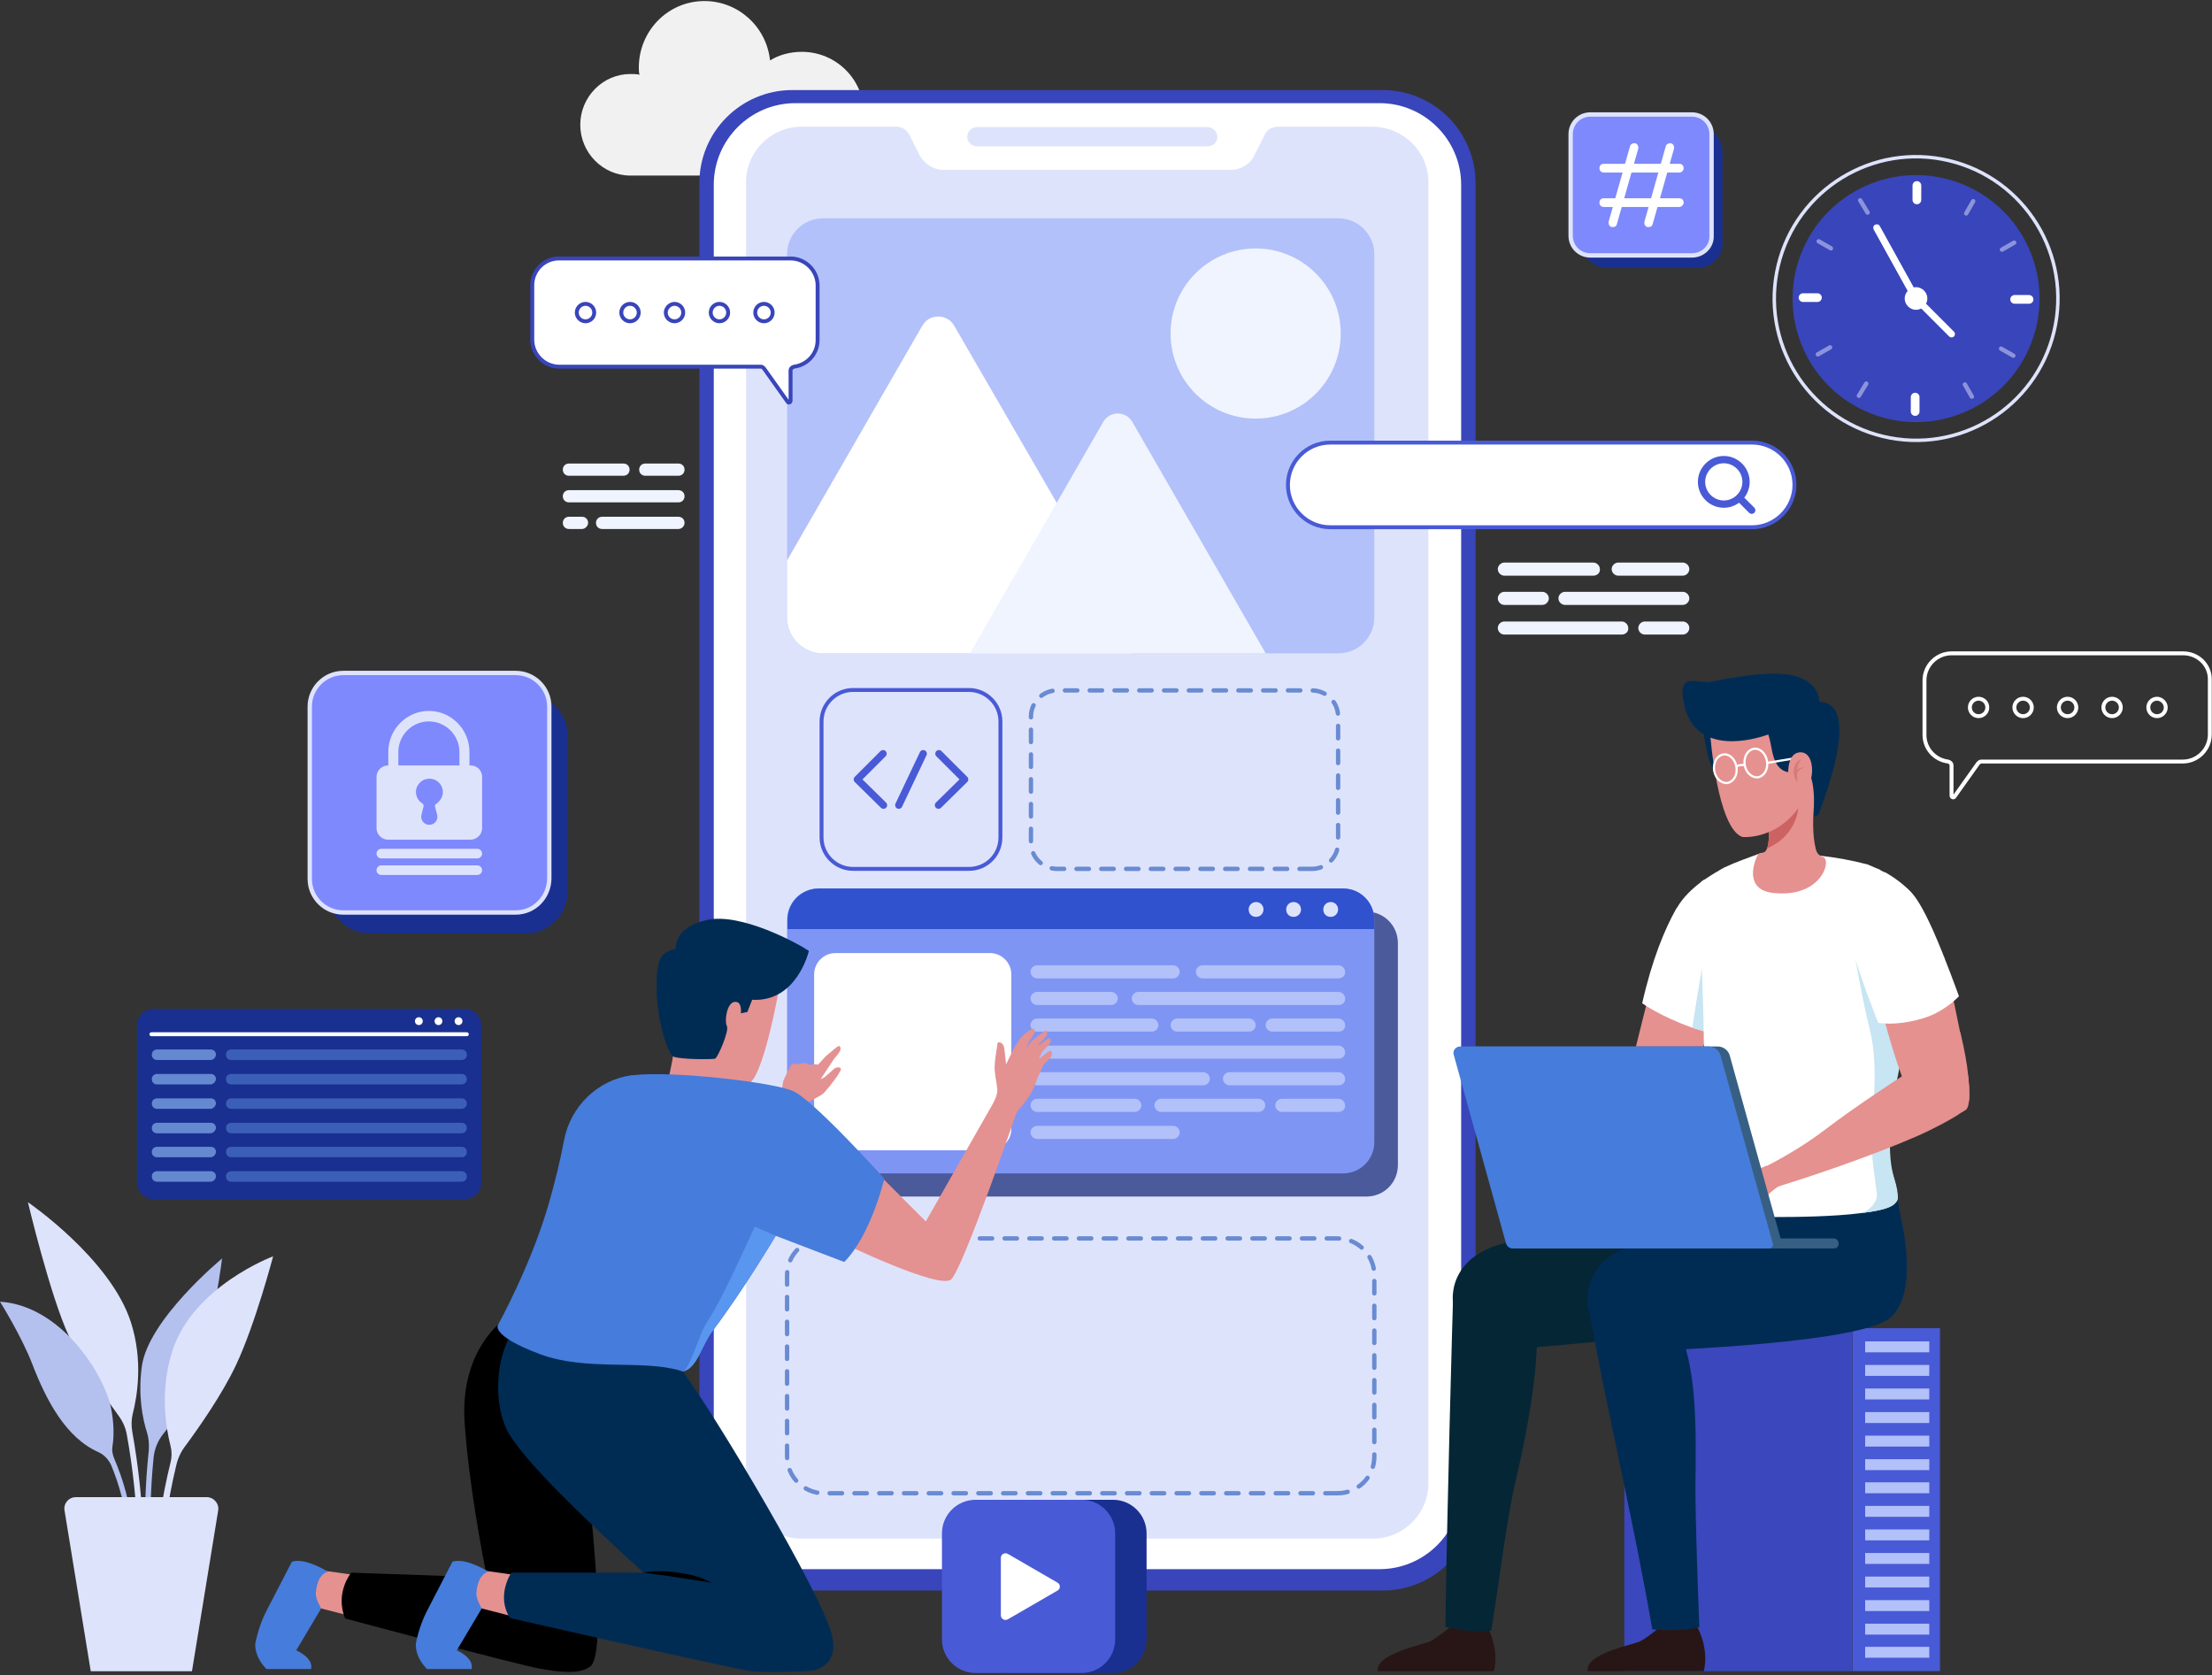 <svg width="507" height="384" viewBox="0 0 507 384" fill="none" xmlns="http://www.w3.org/2000/svg">
<rect x="0" y="0" width="507" height="384" fill="#333333" stroke="none"/>
<path d="M183.771 11.88C181.184 11.88 178.597 12.536 176.495 13.848C175.687 6.143 169.219 0.241 161.458 0.241C153.05 0.241 146.42 7.126 146.42 15.487C146.42 15.979 146.42 16.635 146.582 17.126C145.935 16.962 145.127 16.962 144.48 16.962C138.174 16.962 133 22.208 133 28.602C133 34.995 138.174 40.241 144.48 40.241H183.933C191.694 40.241 198 33.848 198 25.979C198 18.274 191.694 11.88 183.771 11.88Z" fill="#F1F1F1"/>
<path d="M316.901 364.541H181.601C169.801 364.541 160.301 354.941 160.301 343.241V41.941C160.301 30.141 169.901 20.641 181.601 20.641H316.901C328.701 20.641 338.201 30.241 338.201 41.941V343.141C338.301 354.941 328.701 364.541 316.901 364.541Z" fill="#3945BA"/>
<path d="M316.201 359.641H182.301C172.001 359.641 163.601 351.241 163.601 340.941V42.341C163.601 32.041 172.001 23.641 182.301 23.641H316.201C326.501 23.641 334.901 32.041 334.901 42.341V340.941C334.901 351.241 326.501 359.641 316.201 359.641Z" fill="white"/>
<path d="M327.401 41.741V339.941C327.401 346.941 321.701 352.641 314.701 352.641H183.701C176.701 352.641 171.001 346.941 171.001 339.941V41.741C171.001 34.741 176.701 29.041 183.701 29.041H205.501C206.701 29.041 207.801 29.741 208.401 30.841L210.701 35.441C211.801 37.541 213.901 38.941 216.301 38.941H282.001C284.401 38.941 286.601 37.641 287.601 35.441L289.901 30.841C290.401 29.741 291.601 29.041 292.801 29.041H314.601C321.701 29.141 327.401 34.741 327.401 41.741Z" fill="#DEE3FC"/>
<path d="M276.801 33.541H223.901C222.701 33.541 221.701 32.541 221.701 31.341C221.701 30.141 222.701 29.141 223.901 29.141H276.801C278.001 29.141 279.001 30.141 279.001 31.341C279.101 32.541 278.101 33.541 276.801 33.541Z" fill="#DEE3FC"/>
<path d="M306.6 342.241H188.8C184.2 342.241 180.4 338.441 180.4 333.841V292.241C180.4 287.641 184.2 283.841 188.8 283.841H306.6C311.2 283.841 315 287.641 315 292.241V333.841C315 338.541 311.2 342.241 306.6 342.241Z" stroke="#698BD1" stroke-miterlimit="10" stroke-linecap="round" stroke-linejoin="round" stroke-dasharray="2.84 2.84"/>
<path d="M300.701 199.141H242.301C239.001 199.141 236.301 196.441 236.301 193.141V164.241C236.301 160.941 239.001 158.241 242.301 158.241H300.701C304.001 158.241 306.701 160.941 306.701 164.241V193.141C306.701 196.441 304.001 199.141 300.701 199.141Z" stroke="#698BD1" stroke-miterlimit="10" stroke-linecap="round" stroke-linejoin="round" stroke-dasharray="2.84 2.84"/>
<path d="M313.201 274.241H192.501C188.501 274.241 185.301 271.041 185.301 267.041V216.141C185.301 212.141 188.501 208.941 192.501 208.941H313.201C317.201 208.941 320.401 212.141 320.401 216.141V267.041C320.401 271.041 317.201 274.241 313.201 274.241Z" fill="#4B5A9B"/>
<path d="M315 210.841V261.741C315 265.741 311.8 268.941 307.8 268.941H187.6C183.6 268.941 180.4 265.741 180.4 261.741V210.841C180.4 206.841 183.6 203.641 187.6 203.641H307.8C311.8 203.641 315 206.841 315 210.841Z" fill="#7F95F4"/>
<path d="M226.901 263.641H191.501C188.801 263.641 186.601 261.441 186.601 258.741V223.341C186.601 220.641 188.801 218.441 191.501 218.441H226.901C229.601 218.441 231.801 220.641 231.801 223.341V258.741C231.801 261.441 229.601 263.641 226.901 263.641Z" fill="white"/>
<path d="M268.9 224.241H237.7C236.9 224.241 236.2 223.541 236.2 222.741C236.2 221.941 236.9 221.241 237.7 221.241H268.9C269.7 221.241 270.4 221.941 270.4 222.741C270.4 223.541 269.7 224.241 268.9 224.241Z" fill="#B2C1F9"/>
<path d="M254.7 230.341H237.7C236.9 230.341 236.2 229.641 236.2 228.841C236.2 228.041 236.9 227.341 237.7 227.341H254.7C255.5 227.341 256.2 228.041 256.2 228.841C256.2 229.641 255.5 230.341 254.7 230.341Z" fill="#B2C1F9"/>
<path d="M306.8 230.341H260.9C260.1 230.341 259.4 229.641 259.4 228.841C259.4 228.041 260.1 227.341 260.9 227.341H306.8C307.6 227.341 308.3 228.041 308.3 228.841C308.4 229.641 307.7 230.341 306.8 230.341Z" fill="#B2C1F9"/>
<path d="M264 236.441H237.7C236.9 236.441 236.2 235.741 236.2 234.941C236.2 234.141 236.9 233.441 237.7 233.441H264C264.8 233.441 265.5 234.141 265.5 234.941C265.5 235.841 264.8 236.441 264 236.441Z" fill="#B2C1F9"/>
<path d="M286.3 236.441H269.8C269 236.441 268.3 235.741 268.3 234.941C268.3 234.141 269 233.441 269.8 233.441H286.3C287.1 233.441 287.8 234.141 287.8 234.941C287.8 235.841 287.1 236.441 286.3 236.441Z" fill="#B2C1F9"/>
<path d="M306.801 236.441H291.601C290.801 236.441 290.101 235.741 290.101 234.941C290.101 234.141 290.801 233.441 291.601 233.441H306.801C307.601 233.441 308.301 234.141 308.301 234.941C308.401 235.841 307.701 236.441 306.801 236.441Z" fill="#B2C1F9"/>
<path d="M306.8 242.641H237.7C236.9 242.641 236.2 241.941 236.2 241.141C236.2 240.341 236.9 239.641 237.7 239.641H306.8C307.6 239.641 308.3 240.341 308.3 241.141C308.4 241.941 307.7 242.641 306.8 242.641Z" fill="#B2C1F9"/>
<path d="M275.8 248.741H237.7C236.9 248.741 236.2 248.041 236.2 247.241C236.2 246.441 236.9 245.741 237.7 245.741H275.8C276.6 245.741 277.3 246.441 277.3 247.241C277.3 248.041 276.6 248.741 275.8 248.741Z" fill="#B2C1F9"/>
<path d="M306.8 248.741H281.8C281 248.741 280.3 248.041 280.3 247.241C280.3 246.441 281 245.741 281.8 245.741H306.8C307.6 245.741 308.3 246.441 308.3 247.241C308.4 248.041 307.7 248.741 306.8 248.741Z" fill="#B2C1F9"/>
<path d="M260.1 254.841H237.7C236.9 254.841 236.2 254.141 236.2 253.341C236.2 252.541 236.9 251.841 237.7 251.841H260.1C260.9 251.841 261.6 252.541 261.6 253.341C261.6 254.141 260.9 254.841 260.1 254.841Z" fill="#B2C1F9"/>
<path d="M288.501 254.841H266.101C265.301 254.841 264.601 254.141 264.601 253.341C264.601 252.541 265.301 251.841 266.101 251.841H288.501C289.301 251.841 290.001 252.541 290.001 253.341C290.001 254.141 289.301 254.841 288.501 254.841Z" fill="#B2C1F9"/>
<path d="M306.8 254.841H293.8C293 254.841 292.3 254.141 292.3 253.341C292.3 252.541 293 251.841 293.8 251.841H306.8C307.6 251.841 308.3 252.541 308.3 253.341C308.4 254.141 307.7 254.841 306.8 254.841Z" fill="#B2C1F9"/>
<path d="M268.9 261.041H237.7C236.9 261.041 236.2 260.341 236.2 259.541C236.2 258.741 236.9 258.041 237.7 258.041H268.9C269.7 258.041 270.4 258.741 270.4 259.541C270.4 260.341 269.7 261.041 268.9 261.041Z" fill="#B2C1F9"/>
<path d="M306.801 224.241H275.601C274.801 224.241 274.101 223.541 274.101 222.741C274.101 221.941 274.801 221.241 275.601 221.241H306.801C307.601 221.241 308.301 221.941 308.301 222.741C308.401 223.541 307.701 224.241 306.801 224.241Z" fill="#B2C1F9"/>
<path d="M315 210.841V212.941H180.5V210.841C180.5 206.841 183.7 203.641 187.7 203.641H307.9C311.8 203.641 315 206.841 315 210.841Z" fill="#3052CE"/>
<path d="M289.6 208.441C289.6 209.341 288.9 210.141 287.9 210.141C286.9 210.141 286.2 209.441 286.2 208.441C286.2 207.541 286.9 206.741 287.9 206.741C288.9 206.741 289.6 207.541 289.6 208.441Z" fill="#DEE3FC"/>
<path d="M298.2 208.441C298.2 209.341 297.5 210.141 296.5 210.141C295.5 210.141 294.8 209.441 294.8 208.441C294.8 207.541 295.5 206.741 296.5 206.741C297.5 206.741 298.2 207.541 298.2 208.441Z" fill="#DEE3FC"/>
<path d="M306.7 208.441C306.7 209.341 306 210.141 305 210.141C304 210.141 303.3 209.441 303.3 208.441C303.3 207.541 304 206.741 305 206.741C306 206.741 306.7 207.541 306.7 208.441Z" fill="#DEE3FC"/>
<path d="M222.101 199.141H195.501C191.601 199.141 188.301 195.941 188.301 191.941V165.341C188.301 161.441 191.501 158.141 195.501 158.141H222.101C226.001 158.141 229.301 161.341 229.301 165.341V191.941C229.301 195.941 226.101 199.141 222.101 199.141Z" stroke="#495AD6" stroke-width="0.896" stroke-miterlimit="10"/>
<path d="M202.401 172.741L196.501 178.641L202.501 184.541" stroke="#495AD6" stroke-width="1.672" stroke-miterlimit="10" stroke-linecap="round" stroke-linejoin="round"/>
<path d="M215.201 172.741L221.101 178.641L215.101 184.541" stroke="#495AD6" stroke-width="1.672" stroke-miterlimit="10" stroke-linecap="round" stroke-linejoin="round"/>
<path d="M211.601 172.741L206.001 184.541" stroke="#495AD6" stroke-width="1.672" stroke-miterlimit="10" stroke-linecap="round" stroke-linejoin="round"/>
<path d="M315 58.241V141.541C315 146.041 311.3 149.741 306.8 149.741H188.6C184.1 149.741 180.4 146.041 180.4 141.541V58.241C180.4 53.741 184.1 50.041 188.6 50.041H306.8C311.3 50.041 315 53.741 315 58.241Z" fill="#B2C1F9"/>
<path d="M287.801 95.941C298.57 95.941 307.301 87.21 307.301 76.441C307.301 65.671 298.57 56.941 287.801 56.941C277.031 56.941 268.301 65.671 268.301 76.441C268.301 87.21 277.031 95.941 287.801 95.941Z" fill="#F0F4FF"/>
<path d="M259.5 149.741H188.6C184.1 149.741 180.4 146.041 180.4 141.541V128.441L211.4 74.641C213 71.841 217.1 71.841 218.7 74.641L242.2 115.241L259.6 145.341C260.5 146.841 260.3 148.441 259.5 149.741Z" fill="white"/>
<path d="M290.101 149.741H222.301L242.201 115.241L252.901 96.641C254.401 94.141 258.001 94.141 259.501 96.641L290.101 149.741Z" fill="#F0F4FF"/>
<path d="M424.601 304.441H372.301V383.041H424.601V304.441Z" fill="#3B47BC"/>
<path d="M424.656 383.016H444.656V304.416H424.656V383.016Z" fill="#495AD6"/>
<path d="M442.201 307.441H427.501V309.941H442.201V307.441Z" fill="#B2C1F9"/>
<path d="M442.201 312.841H427.501V315.341H442.201V312.841Z" fill="#B2C1F9"/>
<path d="M442.201 318.241H427.501V320.741H442.201V318.241Z" fill="#B2C1F9"/>
<path d="M442.201 323.642H427.501V326.142H442.201V323.642Z" fill="#B2C1F9"/>
<path d="M442.201 329.042H427.501V331.542H442.201V329.042Z" fill="#B2C1F9"/>
<path d="M442.201 334.441H427.501V336.941H442.201V334.441Z" fill="#B2C1F9"/>
<path d="M442.201 339.741H427.501V342.241H442.201V339.741Z" fill="#B2C1F9"/>
<path d="M442.201 345.142H427.501V347.642H442.201V345.142Z" fill="#B2C1F9"/>
<path d="M442.201 350.542H427.501V353.042H442.201V350.542Z" fill="#B2C1F9"/>
<path d="M442.201 355.941H427.501V358.441H442.201V355.941Z" fill="#B2C1F9"/>
<path d="M442.201 361.341H427.501V363.841H442.201V361.341Z" fill="#B2C1F9"/>
<path d="M442.201 366.741H427.501V369.241H442.201V366.741Z" fill="#B2C1F9"/>
<path d="M442.201 372.142H427.501V374.642H442.201V372.142Z" fill="#B2C1F9"/>
<path d="M442.201 377.441H427.501V379.941H442.201V377.441Z" fill="#B2C1F9"/>
<path d="M363.901 383.041H390.501C390.501 383.041 392.001 378.341 388.801 372.441C388.801 372.441 386.701 374.141 380.301 373.041C380.301 373.041 377.601 375.341 375.801 376.241C373.801 377.041 363.101 379.141 363.901 383.041Z" fill="#281616"/>
<path d="M365.701 308.141C367.401 318.341 375.301 353.041 378.701 373.441C384.901 373.941 387.901 373.241 389.501 372.941C389.201 365.841 388.601 348.741 388.601 341.241C388.701 328.541 389.301 311.941 383.701 302.741L365.001 304.241C365.101 305.241 365.201 306.041 365.301 306.641C365.501 307.141 365.601 307.641 365.701 308.141Z" fill="#002C54"/>
<path d="M315.801 383.041H342.401C342.401 383.041 343.901 378.341 340.701 372.441C340.701 372.441 338.601 374.141 332.201 373.041C332.201 373.041 329.501 375.341 327.701 376.241C325.701 377.041 315.101 379.141 315.801 383.041Z" fill="#281616"/>
<path d="M331.301 372.842C336.401 374.142 340.101 373.942 341.801 373.742C343.201 365.542 345.401 347.442 347.501 338.942C350.601 325.742 353.701 307.642 351.501 301.142L333.101 296.542C333.001 297.142 331.501 352.642 331.301 372.842Z" fill="#052635"/>
<path d="M404.6 277.641C404.2 274.041 403.8 271.341 403.8 271.341L383.2 276.341L365.7 280.341C359.2 281.741 351.4 283.541 344.5 285.041C336.8 286.841 331.6 292.641 333.3 300.441L335.2 309.841C346 309.741 397 304.841 401.3 302.641C406.4 300.241 407.8 291.441 404.6 277.641Z" fill="#052635"/>
<path d="M435.401 277.642C435.001 274.042 433.301 270.142 433.301 270.142L414.101 276.442L396.601 280.442C390.101 281.842 382.301 283.642 375.401 285.142C367.701 286.942 362.501 292.742 364.201 300.542L366.101 309.942C376.901 309.842 422.201 308.242 432.201 302.742C437.001 300.042 438.601 291.442 435.401 277.642Z" fill="#002C54"/>
<path d="M377.7 248.142C377.7 248.142 386.8 244.042 389.4 248.142C390.8 250.442 389.8 254.642 386.7 256.342C383.6 258.142 366 265.542 349.3 269.742C349.3 269.742 348.6 267.442 347.4 265.042C347.4 265.042 354.9 261.942 362.3 256.742C369.8 251.542 377.7 248.142 377.7 248.142Z" fill="#E5918F"/>
<path d="M380.001 219.642L372.201 250.942C372.201 250.942 373.001 258.842 381.001 254.942C389.001 251.042 394.301 226.142 394.301 226.142L380.001 219.642Z" fill="#E5918F"/>
<path d="M393.3 237.142C392.3 236.942 391.4 236.642 390.5 236.342C389.6 236.042 388.7 235.842 387.9 235.542C380.5 232.942 376.4 229.942 376.4 229.942C378.7 219.742 381.6 212.942 384.1 208.442C384.2 208.342 384.2 208.242 384.3 208.142C384.4 208.042 384.4 207.942 384.5 207.842C385.8 205.642 387.8 203.742 389.9 202.142C390.1 201.942 390.3 201.842 390.6 201.642L391.5 217.942L391.7 219.642L393.3 237.142Z" fill="white"/>
<path d="M393.3 237.142C392.3 236.942 391.4 236.642 390.5 236.342C389.6 236.042 388.7 235.842 387.9 235.542C389.5 224.542 390.9 217.642 390.9 217.642L391.7 219.642L393.3 237.142Z" fill="#C7E5F2"/>
<path d="M439.501 208.841C439.301 213.641 438.501 221.441 437.701 229.241C437.501 231.741 437.201 234.241 437.101 236.641C437.001 238.141 434.701 246.141 434.601 247.541C434.201 254.341 430.901 259.441 434.001 269.841C434.801 272.341 434.901 273.641 434.901 274.641C434.901 275.341 434.001 276.141 433.601 276.341C432.301 277.141 429.701 277.641 426.501 278.041C420.301 278.841 411.901 278.941 406.801 278.941C400.001 278.941 389.801 277.841 388.501 276.141C387.301 274.541 388.401 272.241 389.001 269.141C391.501 254.941 390.601 247.441 390.501 237.241C390.501 236.941 390.501 236.741 390.501 236.441C390.201 220.641 389.201 207.041 389.901 202.141C390.101 201.941 390.301 201.841 390.601 201.641C391.701 200.941 392.701 200.241 393.801 199.641C393.901 199.641 394.001 199.541 394.101 199.441C394.401 199.241 394.701 199.141 395.001 198.941C395.101 198.841 395.201 198.841 395.401 198.741C397.701 197.641 401.101 196.441 403.001 195.741C403.201 195.641 403.501 195.541 403.701 195.541C405.501 195.441 407.501 195.441 409.601 195.441C411.401 195.541 414.301 195.741 417.401 196.141C420.901 196.541 424.701 197.241 427.701 198.041C427.701 198.041 427.701 198.041 427.801 198.041C428.401 198.241 432.101 199.641 435.901 203.741C437.001 205.141 438.401 206.841 439.501 208.841Z" fill="white"/>
<path d="M434.101 269.841C434.901 272.341 435.001 273.641 435.001 274.641C435.001 275.341 434.101 276.141 433.701 276.341C432.401 277.141 429.801 277.641 426.601 278.041C427.901 277.841 430.201 275.841 430.201 273.941C430.201 272.641 428.501 263.841 429.001 258.141C429.501 252.441 430.401 243.441 428.601 236.141C426.801 228.941 425.201 219.341 425.201 219.341L435.101 225.341C435.101 225.341 436.401 227.141 437.801 229.341C437.601 231.841 437.301 234.341 437.201 236.741C437.001 238.141 430.901 259.441 434.101 269.841Z" fill="#C7E5F2"/>
<path d="M390.401 167.042C390.401 167.042 391.301 177.441 394.701 178.141C398.101 178.841 397.301 174.441 397.301 174.441L396.801 169.542L390.401 167.042Z" fill="#002C54"/>
<path d="M406.301 204.641C399.601 203.841 402.101 197.242 403.001 195.742C403.201 195.642 404.401 195.342 404.501 195.242C404.701 195.042 404.901 194.841 405.001 194.441C405.701 192.741 405.401 189.242 405.301 189.042V188.441C405.401 188.041 405.501 187.642 405.601 187.242L409.101 184.441L416.601 178.542C416.601 178.542 414.601 188.441 416.201 194.641C416.301 195.141 416.601 195.741 417.201 196.141C417.401 196.241 417.601 196.341 417.901 196.441C419.901 197.341 417.301 205.941 406.301 204.641Z" fill="#E5918F"/>
<path d="M412.201 184.841C412.201 184.841 412.101 191.441 405.001 194.441C405.701 192.741 405.401 189.241 405.301 189.041L408.301 186.741L412.201 184.841Z" fill="#CC6362"/>
<path d="M392.001 168.441C392.001 168.441 393.601 189.941 399.401 191.841C399.401 191.841 406.801 192.541 412.101 185.341C413.601 183.241 415.601 182.841 416.201 180.341C417.201 176.341 418.701 168.841 416.801 164.341C414.201 157.941 392.301 152.841 392.001 168.441Z" fill="#E5918F"/>
<path d="M417.001 160.841C416.901 156.941 412.901 155.441 412.901 155.441C409.001 153.641 400.801 154.441 392.301 156.241C390.301 156.641 387.801 155.441 386.401 156.441C384.701 157.641 386.401 162.941 386.401 162.941C389.701 172.841 401.701 169.641 405.301 168.341C406.201 170.841 406.001 174.441 408.201 176.241C409.401 177.241 411.501 177.341 413.701 176.941C414.001 177.441 415.001 177.841 415.201 178.541C415.901 180.841 415.801 184.441 415.801 187.241L416.801 186.741C416.901 186.041 427.401 161.141 417.001 160.841Z" fill="#002C54"/>
<path d="M398.001 175.741C398.301 177.541 397.401 179.141 396.001 179.441C394.601 179.641 393.201 178.441 392.901 176.641C392.601 174.841 393.501 173.241 394.901 172.941C396.301 172.641 397.701 173.941 398.001 175.741Z" stroke="white" stroke-width="0.501" stroke-miterlimit="10"/>
<path d="M405.001 174.441C405.301 176.241 404.401 177.841 403.001 178.141C401.601 178.341 400.201 177.141 399.901 175.341C399.601 173.541 400.501 171.941 401.901 171.641C403.301 171.341 404.701 172.641 405.001 174.441Z" stroke="white" stroke-width="0.501" stroke-miterlimit="10"/>
<path d="M398.002 175.741C398.002 175.741 398.302 175.241 399.902 175.341" stroke="white" stroke-width="0.501" stroke-miterlimit="10"/>
<path d="M405.102 174.841L411.102 173.841" stroke="white" stroke-width="0.501" stroke-miterlimit="10"/>
<path d="M411.501 181.541C415.601 183.141 416.901 172.941 413.001 172.441C410.001 172.141 409.901 176.241 409.901 176.241C409.901 176.241 409.201 180.641 411.501 181.541Z" fill="#E5918F"/>
<g opacity="0.5">
<path d="M412.902 174.042C412.202 174.842 412.002 175.642 411.902 176.542C411.802 176.942 411.902 177.441 411.902 177.941C411.902 178.441 412.002 178.842 412.002 179.342C411.802 179.142 411.702 178.942 411.602 178.742C411.502 178.542 411.402 178.242 411.302 178.042C411.202 177.542 411.102 177.042 411.102 176.542C411.202 176.042 411.302 175.542 411.602 175.042C412.002 174.442 412.402 174.142 412.902 174.042Z" fill="#CC6362"/>
<path d="M413.501 175.941C413.101 176.041 412.701 176.241 412.401 176.541C412.101 176.841 411.901 177.241 411.901 177.541L411.201 177.341C411.401 176.841 411.801 176.441 412.201 176.241C412.601 175.941 413.101 175.841 413.501 175.941Z" fill="#CC6362"/>
</g>
<path d="M451.301 252.341C449.501 254.441 442.601 256.041 439.301 253.041C438.301 252.141 437.101 249.641 435.901 246.641C433.001 238.841 430.201 227.241 430.201 227.241L445.601 219.341C445.601 219.341 447.601 228.241 449.301 236.741C449.301 236.741 449.301 236.841 449.301 236.941C449.901 239.641 450.401 242.341 450.801 244.641C450.801 244.741 450.801 244.741 450.801 244.841C451.301 247.541 451.501 250.341 451.301 252.341Z" fill="#E5918F"/>
<path d="M424.301 216.441C425.801 222.641 430.501 234.441 430.501 234.441C433.801 234.941 438.201 234.341 441.801 233.041C446.001 231.541 449.001 228.341 449.001 228.341C449.001 228.341 445.901 219.641 443.101 213.341C440.601 207.741 439.101 205.641 438.001 204.441C436.401 202.741 433.701 200.741 431.901 199.841L424.301 216.441Z" fill="white"/>
<path d="M443.901 220.442L434.801 216.542L427.701 198.142C427.701 198.142 429.001 198.542 430.701 199.242C430.701 199.242 430.801 199.242 430.901 199.342C430.901 199.342 431.001 199.342 431.001 199.442C432.501 200.142 438.501 203.642 442.601 216.442C442.601 216.542 442.701 216.642 442.701 216.742C443.101 218.242 443.501 219.442 443.601 220.042C443.601 220.142 443.601 220.142 443.601 220.242C443.801 220.242 443.801 220.342 443.901 220.442Z" fill="white"/>
<path d="M451.301 252.341C451.201 253.441 450.901 254.341 450.301 254.541C450.201 254.641 448.901 255.341 448.901 255.441C447.001 256.641 443.601 258.541 439.301 260.441C429.001 264.941 414.001 270.041 405.901 272.441C405.901 272.441 405.101 270.141 403.901 267.741C403.901 267.741 411.201 264.341 418.401 258.841C425.601 253.341 436.001 246.641 436.001 246.641L438.601 243.541C438.601 243.541 447.901 234.941 449.401 236.741C449.401 236.741 449.401 236.841 449.401 236.941C449.601 237.841 450.401 241.141 450.901 244.641C450.901 244.741 450.901 244.741 450.901 244.841C451.301 247.541 451.501 250.341 451.301 252.341Z" fill="#E5918F"/>
<path d="M404.901 267.141C404.901 267.141 403.101 268.241 401.201 267.841C400.201 267.641 399.801 267.241 399.001 267.041C398.201 266.941 396.201 266.641 395.201 266.141C394.201 265.641 393.801 265.641 393.801 266.641C393.801 267.641 395.801 268.541 396.301 268.741C396.801 269.041 397.501 269.941 397.601 270.041C397.701 270.141 394.301 271.941 393.401 271.541C393.401 271.541 393.101 272.341 393.301 272.841C393.501 273.341 394.101 273.441 394.201 273.641C394.301 273.841 394.001 274.341 394.201 274.741C394.301 275.141 395.001 275.141 395.201 275.641C395.401 276.241 395.201 276.241 395.401 276.841C395.601 277.441 396.401 277.541 396.501 277.841C396.601 278.141 396.601 278.541 396.901 278.741C397.201 278.941 400.201 277.941 401.401 277.541C402.501 277.041 405.401 272.841 408.701 271.341L404.901 267.141Z" fill="#E5918F"/>
<path d="M420.301 286.141H396.801V283.841H420.301C420.901 283.841 421.401 284.341 421.401 284.941C421.501 285.641 421.001 286.141 420.301 286.141Z" fill="#375F84"/>
<path d="M407.601 286.141H348.801C348.101 286.141 347.501 285.641 347.301 285.041L335.301 241.741C335.001 240.741 335.801 239.841 336.801 239.841H393.701C395.001 239.841 396.201 240.741 396.501 242.041L408.501 285.241C408.601 285.641 408.201 286.141 407.601 286.141Z" fill="#375F84"/>
<path d="M405.501 286.141H346.701C346.001 286.141 345.401 285.641 345.201 285.041L333.201 241.741C332.901 240.741 333.701 239.841 334.701 239.841H391.601C392.901 239.841 394.101 240.741 394.401 242.041L406.401 285.241C406.401 285.641 406.001 286.141 405.501 286.141Z" fill="#467CDB"/>
<path d="M172.301 258.141L179.101 251.141C179.101 251.141 179.301 248.041 179.701 247.341C180.101 246.641 181.001 244.241 181.501 243.941C182.001 243.641 182.901 243.941 182.901 243.941C182.901 243.941 183.801 243.641 184.301 243.641C184.701 243.641 185.501 244.041 185.501 244.041C185.501 244.041 186.501 243.941 186.901 243.941C187.301 243.941 187.501 244.041 187.501 244.041C187.501 244.041 189.101 242.141 189.901 241.541C190.701 240.941 191.901 239.741 192.301 239.741C192.601 239.741 192.801 240.341 192.501 240.941C192.201 241.541 191.201 242.641 191.201 242.641L188.101 247.341C188.101 247.341 188.601 247.141 188.901 246.941C189.201 246.741 191.101 245.041 191.201 244.941C191.301 244.841 192.201 244.341 192.701 244.841C193.201 245.341 189.401 249.941 188.801 250.541C188.201 251.141 184.801 252.841 184.801 252.841C184.801 252.841 181.201 259.341 180.801 259.841C180.501 260.341 172.301 258.141 172.301 258.141Z" fill="#E49191"/>
<path d="M178.7 225.841C178.7 225.841 174.9 247.941 171.3 248.441C171.3 248.441 157 249.041 153.8 231.641C151 216.641 162.1 213.341 167.3 214.541C172.5 215.741 179.8 216.441 178.7 225.841Z" fill="#E49191"/>
<path d="M166.1 244.941C166.1 244.941 164.1 247.641 163.4 254.141C163.4 254.141 157.4 255.041 151.9 252.141C151.9 252.141 154.9 242.941 155.2 232.941" fill="#E49191"/>
<path d="M162.101 210.841C154.301 212.541 154.901 217.441 154.901 217.441C151.201 218.341 150.501 219.841 150.501 226.641C150.501 233.441 153.001 241.541 154.301 242.141C155.601 242.841 163.301 242.841 163.901 242.641C164.501 242.441 167.201 236.241 166.601 235.141C166.001 234.041 166.601 229.741 168.401 229.641C170.201 229.441 169.801 232.241 169.801 232.241L171.301 231.941L172.401 229.141C182.701 229.741 185.401 217.941 185.401 217.941C182.901 216.241 169.901 209.141 162.101 210.841Z" fill="#002C54"/>
<path d="M75.301 360.141L83.201 361.241L80.601 370.441L72.001 368.241C72.001 368.241 68.501 363.541 73.801 360.041C74.001 359.941 74.901 360.041 75.301 360.141Z" fill="#E5918F"/>
<path d="M134.301 336.441L122.601 301.141C122.601 301.141 119.101 299.841 117.301 301.141C117.301 301.141 105.201 307.641 106.501 326.241C107.501 340.241 110.401 355.441 111.601 361.541L80.501 360.441C80.501 360.441 76.701 365.041 79.1 370.941C79.1 370.941 118.201 381.441 123.701 382.441C128.201 383.241 133.101 383.841 135.401 381.841C139.601 378.241 134.301 336.441 134.301 336.441Z" fill="black"/>
<path d="M112.101 360.141L120.001 361.241L117.401 370.441L108.801 368.241C108.801 368.241 105.301 363.541 110.601 360.041C110.801 359.941 111.701 360.041 112.101 360.141Z" fill="#E5918F"/>
<path d="M109.201 364.941C109.001 366.741 110.601 368.441 110.301 368.841C110.001 369.341 104.701 378.241 104.701 378.241C104.701 378.241 108.701 379.941 108.101 382.541H97.901C97.901 382.541 95.201 380.141 95.301 376.741C95.301 376.741 96.001 372.841 97.801 369.341C99.601 365.841 103.701 357.941 103.701 357.941C103.701 357.941 104.901 357.441 107.101 358.041C109.601 358.741 112.001 360.241 112.001 360.241C112.001 360.241 109.601 360.441 109.201 364.941Z" fill="#467CDB"/>
<path d="M190.601 374.441C188.101 365.041 164.501 325.141 156.501 314.341C140.101 307.241 122.601 301.141 122.601 301.141C115.401 302.841 111.801 317.441 115.901 327.141C118.701 333.841 136.601 350.541 147.501 360.441H117.201C117.201 360.441 113.601 365.741 116.901 370.841C116.901 370.841 167.301 382.341 171.701 382.941C176.101 383.541 186.001 382.941 186.001 382.941C186.001 382.941 192.701 382.241 190.601 374.441Z" fill="#002C54"/>
<path d="M72.401 364.941C72.201 366.741 73.801 368.441 73.501 368.841C73.201 369.341 67.901 378.241 67.901 378.241C67.901 378.241 71.901 379.941 71.301 382.541H61.101C61.101 382.541 58.401 380.141 58.501 376.741C58.501 376.741 59.201 372.841 61.001 369.341C62.801 365.841 66.901 357.941 66.901 357.941C66.901 357.941 68.101 357.441 70.301 358.041C72.801 358.741 75.201 360.241 75.201 360.241C75.201 360.241 72.801 360.441 72.401 364.941Z" fill="#467CDB"/>
<path d="M228.501 251.341L212.201 279.941L200.601 268.341L191.001 282.641L193.801 283.941L192.801 284.741C192.801 284.741 215.301 295.641 218.001 293.241C220.701 290.841 233.201 254.441 233.201 254.441L228.501 251.341Z" fill="#E49191"/>
<path d="M202.7 270.141C202.7 270.141 199.6 283.141 193.5 289.241L177.8 283.241C177.8 283.241 170.5 295.541 163.4 304.941C160.7 308.541 159.8 313.641 156.5 314.341C156.3 314.241 156.1 314.241 155.9 314.141C147.2 311.541 134.3 314.341 123.7 310.341C112 305.941 114.2 303.541 114.2 303.541C114.2 303.541 121.3 290.741 125.4 277.141C127.2 271.141 128.5 265.541 129.3 261.241C130.8 253.541 137 247.541 144.7 246.441C144.8 246.441 144.9 246.441 145 246.441C153.9 245.341 177.2 248.041 181.7 250.041C186.2 251.841 202.7 270.141 202.7 270.141Z" fill="#467CDB"/>
<path d="M177.801 283.241C177.801 283.241 170.501 295.541 163.401 304.941C160.701 308.541 159.801 313.641 156.501 314.341C157.901 313.841 160.301 306.441 161.101 304.741C161.901 303.041 163.301 301.441 166.201 295.541C169.101 289.741 173.001 281.141 173.001 281.141L177.801 283.241Z" fill="#5996EF"/>
<path d="M147.501 360.441C150.101 359.941 152.801 360.041 155.501 360.441C156.801 360.641 158.101 360.841 159.401 361.241C160.701 361.541 161.901 362.141 163.101 362.741L159.201 362.141C157.901 361.941 156.601 361.741 155.301 361.541C152.801 361.141 150.201 360.841 147.501 360.441Z" fill="black"/>
<path d="M240.701 240.841C240.401 240.841 238.801 242.141 238.001 242.841L238.901 241.041C238.901 241.041 240.101 239.841 240.601 239.241C241.001 238.541 240.801 237.941 240.501 237.941C240.301 237.941 238.801 239.041 237.901 239.741L238.101 239.341C238.101 239.341 239.301 238.141 239.801 237.541C240.201 236.841 240.001 236.241 239.701 236.241C239.401 236.241 236.501 238.541 236.501 238.541L235.101 240.341L236.101 238.341C236.101 238.341 236.601 237.641 237.001 236.941C237.401 236.241 237.101 236.041 236.901 235.741C236.701 235.541 234.801 236.941 234.301 237.441C233.801 238.041 232.301 240.341 232.201 240.641L230.601 243.941C230.501 242.941 230.301 241.341 230.201 240.341C230.001 238.841 228.701 238.541 228.601 239.241C228.601 239.941 227.801 243.541 228.001 245.441C228.201 247.341 228.501 248.641 228.601 249.741C228.701 250.841 227.601 253.041 227.601 253.041C227.601 253.041 232.101 255.841 232.901 255.041C233.601 254.241 235.201 252.341 236.001 251.041C237.101 249.341 237.801 247.041 237.801 247.041L239.201 244.041C239.201 244.041 240.401 242.841 240.901 242.241C241.301 241.441 241.001 240.841 240.701 240.841Z" fill="#E49191"/>
<path d="M500.4 149.741H447.3C443.9 149.741 441.1 152.541 441.1 155.941V168.441C441.1 171.541 443.4 174.141 446.5 174.541C446.9 174.641 447.3 174.941 447.3 175.441V182.341C447.3 182.741 447.8 182.941 448 182.541L453.4 174.941C453.6 174.741 453.8 174.541 454.1 174.541H500.3C503.7 174.541 506.5 171.741 506.5 168.341V155.841C506.6 152.441 503.8 149.741 500.4 149.741Z" stroke="white" stroke-width="0.896" stroke-miterlimit="10"/>
<path d="M455.5 162.141C455.5 163.241 454.6 164.141 453.5 164.141C452.4 164.141 451.5 163.241 451.5 162.141C451.5 161.041 452.4 160.141 453.5 160.141C454.6 160.141 455.5 161.041 455.5 162.141Z" stroke="white" stroke-width="0.896" stroke-miterlimit="10"/>
<path d="M465.7 162.141C465.7 163.241 464.8 164.141 463.7 164.141C462.6 164.141 461.7 163.241 461.7 162.141C461.7 161.041 462.6 160.141 463.7 160.141C464.8 160.141 465.7 161.041 465.7 162.141Z" stroke="white" stroke-width="0.896" stroke-miterlimit="10"/>
<path d="M475.9 162.141C475.9 163.241 475 164.141 473.9 164.141C472.8 164.141 471.9 163.241 471.9 162.141C471.9 161.041 472.8 160.141 473.9 160.141C475 160.141 475.9 161.041 475.9 162.141Z" stroke="white" stroke-width="0.896" stroke-miterlimit="10"/>
<path d="M486.1 162.141C486.1 163.241 485.2 164.141 484.1 164.141C483 164.141 482.1 163.241 482.1 162.141C482.1 161.041 483 160.141 484.1 160.141C485.2 160.141 486.1 161.041 486.1 162.141Z" stroke="white" stroke-width="0.896" stroke-miterlimit="10"/>
<path d="M496.4 162.141C496.4 163.241 495.5 164.141 494.4 164.141C493.3 164.141 492.4 163.241 492.4 162.141C492.4 161.041 493.3 160.141 494.4 160.141C495.4 160.141 496.4 161.041 496.4 162.141Z" stroke="white" stroke-width="0.896" stroke-miterlimit="10"/>
<path d="M128.1 59.241H181.2C184.6 59.241 187.4 62.041 187.4 65.441V77.941C187.4 81.041 185.1 83.641 182 84.041C181.6 84.141 181.2 84.441 181.2 84.941V91.841C181.2 92.241 180.7 92.441 180.5 92.041L175.1 84.441C174.9 84.241 174.7 84.041 174.4 84.041H128.2C124.8 84.041 122 81.241 122 77.841V65.341C122 62.041 124.7 59.241 128.1 59.241Z" fill="white" stroke="#3945BA" stroke-width="0.896" stroke-miterlimit="10"/>
<path d="M173.101 71.641C173.101 72.741 174.001 73.641 175.101 73.641C176.201 73.641 177.101 72.741 177.101 71.641C177.101 70.541 176.201 69.641 175.101 69.641C174.001 69.641 173.101 70.541 173.101 71.641Z" fill="white" stroke="#3945BA" stroke-width="0.896" stroke-miterlimit="10"/>
<path d="M162.9 71.641C162.9 72.741 163.8 73.641 164.9 73.641C166 73.641 166.9 72.741 166.9 71.641C166.9 70.541 166 69.641 164.9 69.641C163.8 69.641 162.9 70.541 162.9 71.641Z" fill="white" stroke="#3945BA" stroke-width="0.896" stroke-miterlimit="10"/>
<path d="M152.601 71.641C152.601 72.741 153.501 73.641 154.601 73.641C155.701 73.641 156.601 72.741 156.601 71.641C156.601 70.541 155.701 69.641 154.601 69.641C153.601 69.641 152.601 70.541 152.601 71.641Z" fill="white" stroke="#3945BA" stroke-width="0.896" stroke-miterlimit="10"/>
<path d="M142.4 71.641C142.4 72.741 143.3 73.641 144.4 73.641C145.5 73.641 146.4 72.741 146.4 71.641C146.4 70.541 145.5 69.641 144.4 69.641C143.3 69.641 142.4 70.541 142.4 71.641Z" fill="white" stroke="#3945BA" stroke-width="0.896" stroke-miterlimit="10"/>
<path d="M132.2 71.641C132.2 72.741 133.1 73.641 134.2 73.641C135.3 73.641 136.2 72.741 136.2 71.641C136.2 70.541 135.3 69.641 134.2 69.641C133.1 69.641 132.2 70.541 132.2 71.641Z" fill="white" stroke="#3945BA" stroke-width="0.896" stroke-miterlimit="10"/>
<path d="M401.599 120.841H304.899C299.599 120.841 295.199 116.541 295.199 111.141C295.199 105.841 299.499 101.441 304.899 101.441H401.599C406.899 101.441 411.299 105.741 411.299 111.141C411.299 116.441 406.899 120.841 401.599 120.841Z" fill="white" stroke="#495AD6" stroke-width="0.896" stroke-miterlimit="10"/>
<path d="M400.199 110.441C400.199 113.241 397.899 115.541 395.099 115.541C392.299 115.541 389.999 113.241 389.999 110.441C389.999 107.641 392.299 105.341 395.099 105.341C397.899 105.341 400.199 107.641 400.199 110.441Z" stroke="#495AD6" stroke-width="1.672" stroke-miterlimit="10"/>
<path d="M398.699 114.141L401.499 116.941" stroke="#495AD6" stroke-width="1.672" stroke-miterlimit="10" stroke-linecap="round"/>
<path d="M255.101 383.441H230.801C226.501 383.441 223.101 379.941 223.101 375.741V351.441C223.101 347.141 226.601 343.741 230.801 343.741H255.101C259.401 343.741 262.801 347.241 262.801 351.441V375.741C262.801 380.041 259.401 383.441 255.101 383.441Z" fill="#193091"/>
<path d="M247.9 383.441H223.6C219.3 383.441 215.9 379.941 215.9 375.741V351.441C215.9 347.141 219.4 343.741 223.6 343.741H247.9C252.2 343.741 255.6 347.241 255.6 351.441V375.741C255.6 380.041 252.1 383.441 247.9 383.441Z" fill="#495AD6"/>
<path d="M231 356.141L242.4 362.741C243.1 363.141 243.1 364.141 242.4 364.541L231 371.141C230.3 371.541 229.4 371.041 229.4 370.241V357.041C229.4 356.241 230.3 355.741 231 356.141Z" fill="white"/>
<path d="M365.201 131.941H344.801C344.001 131.941 343.301 131.241 343.301 130.441C343.301 129.641 344.001 128.941 344.801 128.941H365.201C366.001 128.941 366.701 129.641 366.701 130.441C366.801 131.241 366.101 131.941 365.201 131.941Z" fill="#F0F4FF"/>
<path d="M385.7 131.941H370.9C370.1 131.941 369.4 131.241 369.4 130.441C369.4 129.641 370.1 128.941 370.9 128.941H385.7C386.5 128.941 387.2 129.641 387.2 130.441C387.2 131.241 386.5 131.941 385.7 131.941Z" fill="#F0F4FF"/>
<path d="M353.501 138.642H344.801C344.001 138.642 343.301 137.942 343.301 137.142C343.301 136.342 344.001 135.642 344.801 135.642H353.501C354.301 135.642 355.001 136.342 355.001 137.142C355.001 137.942 354.301 138.642 353.501 138.642Z" fill="#F0F4FF"/>
<path d="M385.701 138.642H358.701C357.901 138.642 357.201 137.942 357.201 137.142C357.201 136.342 357.901 135.642 358.701 135.642H385.701C386.501 135.642 387.201 136.342 387.201 137.142C387.201 137.942 386.501 138.642 385.701 138.642Z" fill="#F0F4FF"/>
<path d="M371.701 145.441H344.801C344.001 145.441 343.301 144.741 343.301 143.941C343.301 143.141 344.001 142.441 344.801 142.441H371.701C372.501 142.441 373.201 143.141 373.201 143.941C373.301 144.741 372.601 145.441 371.701 145.441Z" fill="#F0F4FF"/>
<path d="M385.701 145.441H377.001C376.201 145.441 375.501 144.741 375.501 143.941C375.501 143.141 376.201 142.441 377.001 142.441H385.701C386.501 142.441 387.201 143.141 387.201 143.941C387.201 144.741 386.501 145.441 385.701 145.441Z" fill="#F0F4FF"/>
<path d="M106.5 274.841H35.2C33.1 274.841 31.4 273.141 31.4 271.041V235.041C31.4 232.941 33.1 231.241 35.2 231.241H106.5C108.6 231.241 110.3 232.941 110.3 235.041V271.041C110.4 273.141 108.6 274.841 106.5 274.841Z" fill="#193091"/>
<path d="M34.7 237.041H107" stroke="white" stroke-width="0.896" stroke-miterlimit="10" stroke-linecap="round"/>
<path d="M105.1 234.941C105.597 234.941 106 234.538 106 234.041C106 233.544 105.597 233.141 105.1 233.141C104.603 233.141 104.2 233.544 104.2 234.041C104.2 234.538 104.603 234.941 105.1 234.941Z" fill="white"/>
<path d="M100.501 234.941C100.998 234.941 101.401 234.538 101.401 234.041C101.401 233.544 100.998 233.141 100.501 233.141C100.004 233.141 99.601 233.544 99.601 234.041C99.601 234.538 100.004 234.941 100.501 234.941Z" fill="white"/>
<path d="M96.001 234.941C96.498 234.941 96.901 234.538 96.901 234.041C96.901 233.544 96.498 233.141 96.001 233.141C95.504 233.141 95.101 233.544 95.101 234.041C95.101 234.538 95.504 234.941 96.001 234.941Z" fill="white"/>
<path d="M48.201 242.941H36.001C35.301 242.941 34.801 242.441 34.801 241.741C34.801 241.041 35.301 240.541 36.001 240.541H48.301C49.001 240.541 49.501 241.041 49.501 241.741C49.401 242.441 48.901 242.941 48.201 242.941Z" fill="#6589D1"/>
<path d="M48.201 248.541H36.001C35.301 248.541 34.801 248.041 34.801 247.341C34.801 246.641 35.301 246.141 36.001 246.141H48.301C49.001 246.141 49.501 246.641 49.501 247.341C49.401 247.941 48.901 248.541 48.201 248.541Z" fill="#6589D1"/>
<path d="M48.201 254.141H36.001C35.301 254.141 34.801 253.641 34.801 252.941C34.801 252.241 35.301 251.741 36.001 251.741H48.301C49.001 251.741 49.501 252.241 49.501 252.941C49.401 253.541 48.901 254.141 48.201 254.141Z" fill="#6589D1"/>
<path d="M48.201 259.741H36.001C35.301 259.741 34.801 259.241 34.801 258.541C34.801 257.841 35.301 257.341 36.001 257.341H48.301C49.001 257.341 49.501 257.841 49.501 258.541C49.401 259.141 48.901 259.741 48.201 259.741Z" fill="#6589D1"/>
<path d="M48.201 265.241H36.001C35.301 265.241 34.801 264.741 34.801 264.041C34.801 263.341 35.301 262.841 36.001 262.841H48.301C49.001 262.841 49.501 263.341 49.501 264.041C49.401 264.741 48.901 265.241 48.201 265.241Z" fill="#6589D1"/>
<path d="M48.201 270.841H36.001C35.301 270.841 34.801 270.341 34.801 269.641C34.801 268.941 35.301 268.441 36.001 268.441H48.301C49.001 268.441 49.501 268.941 49.501 269.641C49.401 270.341 48.901 270.841 48.201 270.841Z" fill="#6589D1"/>
<path d="M105.801 242.941H53.001C52.301 242.941 51.801 242.441 51.801 241.741C51.801 241.041 52.301 240.541 53.001 240.541H105.801C106.501 240.541 107.001 241.041 107.001 241.741C107.001 242.441 106.501 242.941 105.801 242.941Z" fill="#3B5FB7"/>
<path d="M105.801 248.541H53.001C52.301 248.541 51.801 248.041 51.801 247.341C51.801 246.641 52.301 246.141 53.001 246.141H105.801C106.501 246.141 107.001 246.641 107.001 247.341C107.001 247.941 106.501 248.541 105.801 248.541Z" fill="#3B5FB7"/>
<path d="M105.801 254.141H53.001C52.301 254.141 51.801 253.641 51.801 252.941C51.801 252.241 52.301 251.741 53.001 251.741H105.801C106.501 251.741 107.001 252.241 107.001 252.941C107.001 253.541 106.501 254.141 105.801 254.141Z" fill="#3B5FB7"/>
<path d="M105.801 259.741H53.001C52.301 259.741 51.801 259.241 51.801 258.541C51.801 257.841 52.301 257.341 53.001 257.341H105.801C106.501 257.341 107.001 257.841 107.001 258.541C107.001 259.141 106.501 259.741 105.801 259.741Z" fill="#3B5FB7"/>
<path d="M105.801 265.241H53.001C52.301 265.241 51.801 264.741 51.801 264.041C51.801 263.341 52.301 262.841 53.001 262.841H105.801C106.501 262.841 107.001 263.341 107.001 264.041C107.001 264.741 106.501 265.241 105.801 265.241Z" fill="#3B5FB7"/>
<path d="M105.801 270.841H53.001C52.301 270.841 51.801 270.341 51.801 269.641C51.801 268.941 52.301 268.441 53.001 268.441H105.801C106.501 268.441 107.001 268.941 107.001 269.641C107.001 270.341 106.501 270.841 105.801 270.841Z" fill="#3B5FB7"/>
<path d="M470.785 75.992C474.967 58.537 464.207 40.996 446.751 36.814C429.296 32.632 411.755 43.392 407.572 60.847C403.39 78.303 414.151 95.844 431.606 100.026C449.062 104.208 466.603 93.448 470.785 75.992Z" stroke="#DEE3FC" stroke-width="0.79" stroke-miterlimit="10"/>
<path d="M450.623 94.317C464.916 87.994 471.376 71.28 465.053 56.987C458.729 42.694 442.015 36.233 427.722 42.557C413.429 48.88 406.968 65.594 413.292 79.887C419.616 94.18 436.329 100.641 450.623 94.317Z" fill="#3945BA"/>
<path d="M441.762 68.415C441.762 69.814 440.562 71.014 439.162 71.014C437.762 71.014 436.562 69.814 436.562 68.415C436.562 67.014 437.762 65.814 439.162 65.814C440.562 65.814 441.762 67.014 441.762 68.415Z" fill="white"/>
<path d="M438.861 67.915C438.461 68.115 437.961 68.014 437.761 67.615L429.461 52.615C429.261 52.215 429.361 51.715 429.761 51.515C430.161 51.315 430.661 51.415 430.861 51.815L439.161 66.815C439.461 67.215 439.261 67.715 438.861 67.915Z" fill="white"/>
<path d="M439.562 68.814C439.862 68.514 440.362 68.514 440.662 68.814L447.862 76.014C448.162 76.314 448.162 76.814 447.862 77.114C447.562 77.414 447.062 77.414 446.762 77.114L439.562 69.914C439.262 69.614 439.262 69.114 439.562 68.814Z" fill="white"/>
<path d="M439.361 45.815V42.515" stroke="white" stroke-width="2" stroke-miterlimit="10" stroke-linecap="round"/>
<path d="M461.762 68.615H465.062" stroke="white" stroke-width="2" stroke-miterlimit="10" stroke-linecap="round"/>
<path d="M438.962 91.015V94.315" stroke="white" stroke-width="2" stroke-miterlimit="10" stroke-linecap="round"/>
<path d="M416.562 68.215H413.262" stroke="white" stroke-width="2" stroke-miterlimit="10" stroke-linecap="round"/>
<g opacity="0.5">
<path d="M428.062 48.715L426.362 45.915" stroke="#DEE3FC" stroke-miterlimit="10" stroke-linecap="round"/>
<path d="M458.862 57.215L461.662 55.615" stroke="#DEE3FC" stroke-miterlimit="10" stroke-linecap="round"/>
<path d="M450.362 88.115L451.962 90.915" stroke="#DEE3FC" stroke-miterlimit="10" stroke-linecap="round"/>
<path d="M419.462 79.615L416.662 81.215" stroke="#DEE3FC" stroke-miterlimit="10" stroke-linecap="round"/>
</g>
<g opacity="0.5">
<path d="M419.661 56.915L416.861 55.315" stroke="#DEE3FC" stroke-miterlimit="10" stroke-linecap="round"/>
<path d="M450.661 48.915L452.261 46.115" stroke="#DEE3FC" stroke-miterlimit="10" stroke-linecap="round"/>
<path d="M458.661 79.915L461.461 81.514" stroke="#DEE3FC" stroke-miterlimit="10" stroke-linecap="round"/>
<path d="M427.762 87.915L426.062 90.715" stroke="#DEE3FC" stroke-miterlimit="10" stroke-linecap="round"/>
</g>
<path d="M120.5 213.941H84.8C79.5 213.941 75.2 209.641 75.2 204.341V168.641C75.2 163.341 79.5 159.041 84.8 159.041H120.5C125.8 159.041 130.1 163.341 130.1 168.641V204.341C130.1 209.641 125.8 213.941 120.5 213.941Z" fill="#193091"/>
<path d="M118.2 209.141H78.7C74.5 209.141 71 205.741 71 201.441V161.941C71 157.741 74.4 154.241 78.7 154.241H118.2C122.4 154.241 125.9 157.641 125.9 161.941V201.441C125.8 205.741 122.4 209.141 118.2 209.141Z" fill="#7E89FD" stroke="#DEE3FC" stroke-miterlimit="10"/>
<path d="M107.9 175.441H107.6V172.341C107.6 167.141 103.4 162.941 98.3 162.941C93.2 162.941 89 167.141 89 172.341V175.441H88.9C87.5 175.441 86.3 176.641 86.3 178.041V189.841C86.3 191.241 87.5 192.441 88.9 192.441H107.9C109.3 192.441 110.5 191.241 110.5 189.841V178.041C110.5 176.641 109.4 175.441 107.9 175.441ZM91.3 172.341C91.3 168.541 94.4 165.341 98.3 165.341C102.1 165.341 105.3 168.441 105.3 172.341V175.441H91.3V172.341Z" fill="#DEE3FC"/>
<path d="M101.5 181.542C101.5 179.642 99.8 178.142 97.8 178.542C96.6 178.742 95.7 179.742 95.4 180.842C95.1 182.242 95.8 183.542 96.8 184.142C97 184.242 97.1 184.542 97.1 184.742L96.6 186.742C96.3 187.942 97.2 189.042 98.4 189.042C99.6 189.042 100.5 187.942 100.2 186.742L99.7 184.842C99.6 184.642 99.8 184.342 100 184.242C100.8 183.642 101.5 182.742 101.5 181.542Z" fill="#7E89FD"/>
<path d="M109.4 196.742H87.4C86.8 196.742 86.3 196.241 86.3 195.641C86.3 195.041 86.8 194.542 87.4 194.542H109.4C110 194.542 110.5 195.041 110.5 195.641C110.5 196.241 110 196.742 109.4 196.742Z" fill="#DEE3FC"/>
<path d="M109.4 200.541H87.4C86.8 200.541 86.3 200.041 86.3 199.441C86.3 198.841 86.8 198.341 87.4 198.341H109.4C110 198.341 110.5 198.841 110.5 199.441C110.5 200.041 110 200.541 109.4 200.541Z" fill="#DEE3FC"/>
<path d="M389.2 61.341H368.2C365.1 61.341 362.6 58.841 362.6 55.741V34.741C362.6 31.641 365.1 29.141 368.2 29.141H389.2C392.3 29.141 394.8 31.641 394.8 34.741V55.741C394.9 58.841 392.3 61.341 389.2 61.341Z" fill="#193091"/>
<path d="M387.8 58.541H364.5C362 58.541 360 56.541 360 54.041V30.741C360 28.241 362 26.241 364.5 26.241H387.8C390.3 26.241 392.3 28.241 392.3 30.741V54.041C392.4 56.541 390.3 58.541 387.8 58.541Z" fill="#7E89FD" stroke="#DEE3FC" stroke-miterlimit="10"/>
<path d="M369.7 52.041C369.6 52.041 369.5 52.041 369.4 52.041C368.9 51.941 368.6 51.341 368.7 50.841L373.6 33.541C373.7 33.041 374.3 32.741 374.8 32.841C375.3 32.941 375.6 33.541 375.5 34.041L370.6 51.341C370.5 51.841 370.1 52.041 369.7 52.041Z" fill="white"/>
<path d="M377.9 52.041C377.8 52.041 377.7 52.041 377.6 52.041C377.1 51.941 376.8 51.341 376.9 50.841L381.8 33.541C381.9 33.041 382.5 32.741 383 32.841C383.5 32.941 383.8 33.541 383.7 34.041L378.8 51.341C378.7 51.841 378.3 52.041 377.9 52.041Z" fill="white"/>
<path d="M384.9 39.541H367.6C367 39.541 366.6 39.142 366.6 38.541C366.6 37.941 367 37.541 367.6 37.541H384.9C385.5 37.541 385.9 37.941 385.9 38.541C385.9 39.142 385.4 39.541 384.9 39.541Z" fill="white"/>
<path d="M384.9 47.441H367.6C367 47.441 366.6 47.041 366.6 46.441C366.6 45.841 367 45.441 367.6 45.441H384.9C385.5 45.441 385.9 45.841 385.9 46.441C385.9 46.941 385.4 47.441 384.9 47.441Z" fill="white"/>
<path d="M142.9 109.041H130.4C129.6 109.041 129 108.441 129 107.641C129 106.841 129.6 106.241 130.4 106.241H142.9C143.7 106.241 144.3 106.841 144.3 107.641C144.3 108.441 143.7 109.041 142.9 109.041Z" fill="#F0F4FF"/>
<path d="M155.5 115.141H130.4C129.6 115.141 129 114.541 129 113.741C129 112.941 129.6 112.341 130.4 112.341H155.5C156.3 112.341 156.9 112.941 156.9 113.741C156.9 114.541 156.3 115.141 155.5 115.141Z" fill="#F0F4FF"/>
<path d="M133.4 121.241H130.4C129.6 121.241 129 120.641 129 119.841C129 119.041 129.6 118.441 130.4 118.441H133.4C134.2 118.441 134.8 119.041 134.8 119.841C134.8 120.541 134.1 121.241 133.4 121.241Z" fill="#F0F4FF"/>
<path d="M155.5 121.241H138C137.2 121.241 136.6 120.641 136.6 119.841C136.6 119.041 137.2 118.441 138 118.441H155.5C156.3 118.441 156.9 119.041 156.9 119.841C156.9 120.541 156.3 121.241 155.5 121.241Z" fill="#F0F4FF"/>
<path d="M155.5 109.041H147.9C147.1 109.041 146.5 108.441 146.5 107.641C146.5 106.841 147.1 106.241 147.9 106.241H155.5C156.3 106.241 156.9 106.841 156.9 107.641C156.9 108.441 156.3 109.041 155.5 109.041Z" fill="#F0F4FF"/>
<path d="M30.3 328.041C30.1 326.741 30.1 325.441 30.4 324.141C31.5 319.841 32.8 311.741 30 303.041C25.3 288.441 6.4 275.541 6.4 275.541C6.4 275.541 11.5 297.041 15.8 306.241C18.9 312.941 24.3 320.541 27.3 324.641C28.1 325.741 28.7 327.041 29 328.441C32.1 345.341 31.6 358.441 31.6 358.741L33 358.841C32.9 358.441 33.4 345.241 30.3 328.041Z" fill="#DEE3FC"/>
<path d="M45.4 314.341C49.2 302.441 50.9 288.441 50.9 288.441C50.9 288.441 33.9 302.441 32.5 313.241C31.6 319.841 32.7 325.241 33.7 328.341C34.1 329.641 34.2 331.041 34.1 332.441C32.4 348.341 33.7 360.641 33.7 360.841L35 360.741C35 360.541 33.7 349.141 35.2 334.141C35.4 332.041 36.2 330.141 37.5 328.541C40 325.441 43.5 320.441 45.4 314.341Z" fill="#B4C1EF"/>
<path d="M62.6 287.941C62.6 287.941 44.3 294.741 39.5 309.641C36.6 318.741 38 327.141 39.1 331.441C39.4 332.641 39.4 333.941 39.1 335.141C34.8 352.341 34.7 370.141 34.7 370.341H36.2C36.2 370.141 36.3 352.741 40.4 335.841C40.8 334.141 41.5 332.641 42.6 331.241C45.7 327.041 51 319.441 54.1 312.841C58.5 303.541 62.6 287.941 62.6 287.941Z" fill="#DEE3FC"/>
<path d="M30.4 350.941C29.9 344.641 28.2 339.041 26.2 334.341C25.8 333.441 25.6 332.341 25.8 331.341C26.1 329.341 26.2 326.341 25.4 322.441C23.8 315.041 14.1 299.241 0 298.341C0 298.341 4.9 306.141 7.4 312.641C10.6 320.941 15.1 329.541 22.6 332.841C23.9 333.441 24.9 334.541 25.5 335.841C27.3 340.241 28.8 345.341 29.2 350.941H30.4Z" fill="#B4C1EF"/>
<path d="M20.8 383.041H44L50 346.241C50.3 344.641 49 343.141 47.4 343.141H17.4C15.7 343.141 14.5 344.641 14.8 346.241L20.8 383.041Z" fill="#DEE3FC"/>
</svg>
